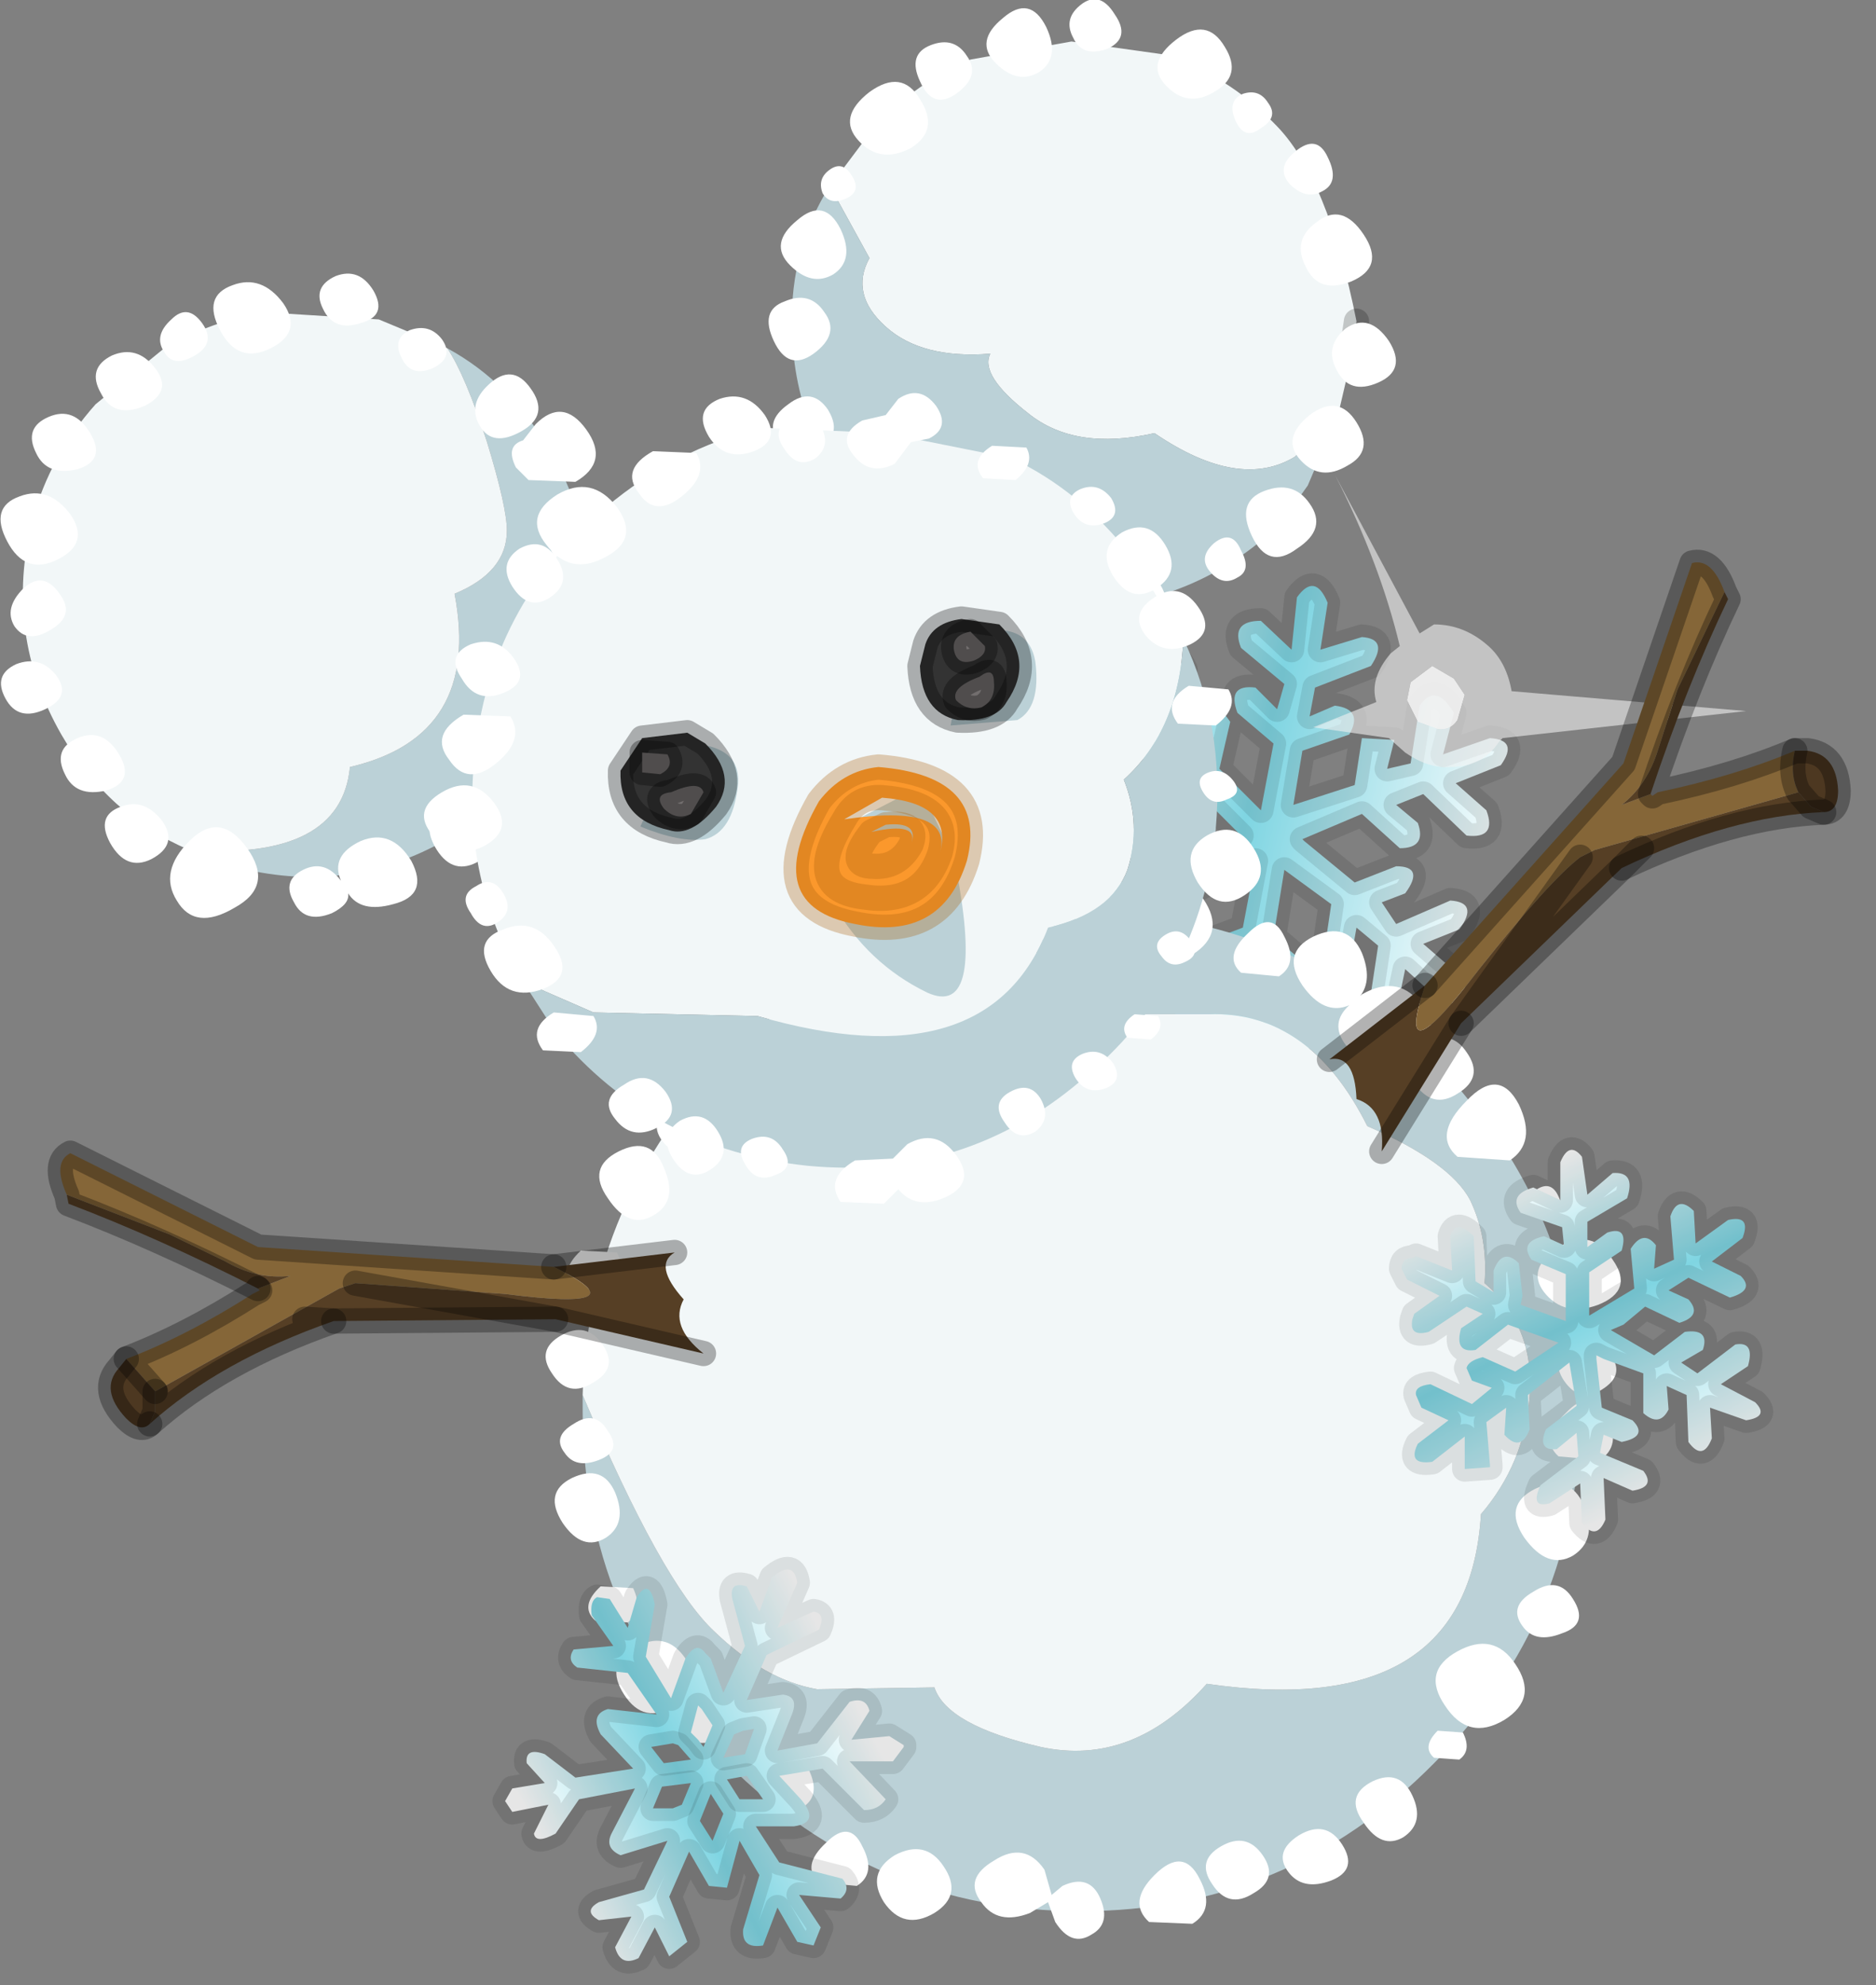 <?xml version="1.0" encoding="utf-8"?>
<svg version="1.1" id="Layer_1"
xmlns="http://www.w3.org/2000/svg"
xmlns:xlink="http://www.w3.org/1999/xlink"
width="52px" height="55px"
xml:space="preserve">
<rect width="100%" height="100%" fill="#808080" stroke="none"/>
<g id="PathID_96" transform="matrix(1, 0, 0, 1, 15.05, 24.15)">
<linearGradient
id="LinearGradID_94" gradientUnits="userSpaceOnUse" gradientTransform="matrix(0.008, 0.002, -0.002, 0.008, 20.1, -1)" spreadMethod ="pad" x1="-819.2" y1="0" x2="819.2" y2="0" >
<stop  offset="0" style="stop-color:#FFFFFF;stop-opacity:1" />
<stop  offset="0.447" style="stop-color:#7FD5E2;stop-opacity:1" />
<stop  offset="1" style="stop-color:#FFFFFF;stop-opacity:1" />
</linearGradient>
<path style="fill:url(#LinearGradID_94) " d="M19.9 -6.95L20.75 -6.15L20.9 -7.6Q21.4 -8.3 21.75 -7.45L21.55 -6.15L22.7 -6.5Q23.45 -6.45 22.95 -5.7L21.4 -5.1L21.25 -4.3L21.95 -4.6Q22.75 -4.5 22.35 -3.8L21.05 -3.35L20.8 -1.85L22.5 -2.4L22.7 -3.7L23.6 -3.65L23.4 -2.85L24.05 -3L24.3 -4.6Q24.75 -5.25 25.25 -4.4L24.95 -3.25L26.25 -3.7Q27.05 -3.65 26.55 -2.95L25.3 -2.45L26.15 -1.7Q26.45 -0.9 25.6 -1L24.4 -2.15L23.65 -1.85L24.25 -1.35Q24.5 -0.65 23.75 -0.65L22.7 -1.6L21.05 -0.9L21.1 -0.85L22.5 0.3L23.65 -0.15Q24.45 -0.15 23.9 0.6L23.25 0.85L23.65 1.45L25.15 0.8Q25.95 0.85 25.4 1.6L24.4 2L25.5 2.95Q25.75 3.7 24.95 3.65L23.9 2.7L23.65 3.9Q23.25 4.55 22.9 3.7L23.15 2.05L22.55 1.55L22.4 2.4Q21.95 2.95 21.65 2.25L21.85 0.9L20.55 -0.05L20.25 1.8L21.25 2.65Q21.55 3.4 20.75 3.4L20.05 2.7L19.95 3.45L21.2 4.6Q21.4 5.25 20.6 5.2L19.75 4.4L19.55 5.8L18.7 5.75L18.9 4.35L17.85 4.8L17.45 4.6Q17.2 4.4 17.55 3.9L19.1 3.4L19.25 2.5L18.5 2.9L18.05 2.7Q17.9 2.45 18.2 2L19.4 1.55L19.75 -0.3L18 0.55L17.8 1.95Q17.35 2.6 16.9 1.75L17.05 0.85L16.4 1.1L16.15 2.7L15.45 2.75L15.3 2.65L15.5 1.5L14.25 2L13.85 1.8Q13.55 1.55 13.85 1.25L13.85 1.1L15.2 0.6L14.25 -0.15Q13.95 -0.85 14.85 -0.8L16.05 0.3L16.8 0.1L16.2 -0.45Q15.9 -1.25 16.7 -1.25L17.6 -0.55L17.8 -0.3L19.35 -1L18.2 -2.15L16.95 -1.6Q16.15 -1.8 16.6 -2.55L17.4 -2.85L16.9 -3.25L15.45 -2.55Q14.65 -2.7 15.1 -3.55L16.15 -3.9L15.2 -4.75Q14.85 -5.55 15.65 -5.5L16.7 -4.65L16.8 -5.8Q17.35 -6.5 17.8 -5.6L17.4 -3.95L18.05 -3.35L18.2 -4.25Q18.55 -4.9 19.05 -4.15L18.75 -2.85L19.9 -1.7L20.25 -3.55L19.25 -4.4Q18.95 -5.2 19.75 -5.1L20.35 -4.5L20.55 -5.2L19.35 -6.2Q19.05 -6.95 19.9 -6.95" />
<path style="fill:none;stroke-width:0.7;stroke-linecap:round;stroke-linejoin:round;stroke-miterlimit:3;stroke:#000000;stroke-opacity:0.098" d="M19.9 -6.95L20.75 -6.15L20.9 -7.6Q21.4 -8.3 21.75 -7.45L21.55 -6.15L22.7 -6.5Q23.45 -6.45 22.95 -5.7L21.4 -5.1L21.25 -4.3L21.95 -4.6Q22.75 -4.5 22.35 -3.8L21.05 -3.35L20.8 -1.85L22.5 -2.4L22.7 -3.7L23.6 -3.65L23.4 -2.85L24.05 -3L24.3 -4.6Q24.75 -5.25 25.25 -4.4L24.95 -3.25L26.25 -3.7Q27.05 -3.65 26.55 -2.95L25.3 -2.45L26.15 -1.7Q26.45 -0.9 25.6 -1L24.4 -2.15L23.65 -1.85L24.25 -1.35Q24.5 -0.65 23.75 -0.65L22.7 -1.6L21.05 -0.9L21.1 -0.85L22.5 0.3L23.65 -0.15Q24.45 -0.15 23.9 0.6L23.25 0.85L23.65 1.45L25.15 0.8Q25.95 0.85 25.4 1.6L24.4 2L25.5 2.95Q25.75 3.7 24.95 3.65L23.9 2.7L23.65 3.9Q23.25 4.55 22.9 3.7L23.15 2.05L22.55 1.55L22.4 2.4Q21.95 2.95 21.65 2.25L21.85 0.9L20.55 -0.05L20.25 1.8L21.25 2.65Q21.55 3.4 20.75 3.4L20.05 2.7L19.95 3.45L21.2 4.6Q21.4 5.25 20.6 5.2L19.75 4.4L19.55 5.8L18.7 5.75L18.9 4.35L17.85 4.8L17.45 4.6Q17.2 4.4 17.55 3.9L19.1 3.4L19.25 2.5L18.5 2.9L18.05 2.7Q17.9 2.45 18.2 2L19.4 1.55L19.75 -0.3L18 0.55L17.8 1.95Q17.35 2.6 16.9 1.75L17.05 0.85L16.4 1.1L16.15 2.7L15.45 2.75L15.3 2.65L15.5 1.5L14.25 2L13.85 1.8Q13.55 1.55 13.85 1.25L13.85 1.1L15.2 0.6L14.25 -0.15Q13.95 -0.85 14.85 -0.8L16.05 0.3L16.8 0.1L16.2 -0.45Q15.9 -1.25 16.7 -1.25L17.6 -0.55L17.8 -0.3L19.35 -1L18.2 -2.15L16.95 -1.6Q16.15 -1.8 16.6 -2.55L17.4 -2.85L16.9 -3.25L15.45 -2.55Q14.65 -2.7 15.1 -3.55L16.15 -3.9L15.2 -4.75Q14.85 -5.55 15.65 -5.5L16.7 -4.65L16.8 -5.8Q17.35 -6.5 17.8 -5.6L17.4 -3.95L18.05 -3.35L18.2 -4.25Q18.55 -4.9 19.05 -4.15L18.75 -2.85L19.9 -1.7L20.25 -3.55L19.25 -4.4Q18.95 -5.2 19.75 -5.1L20.35 -4.5L20.55 -5.2L19.35 -6.2Q19.05 -6.95 19.9 -6.95z" />
</g>
<g id="PathID_97" transform="matrix(1, 0, 0, 1, 15.05, 24.15)">
<path style="fill:#F2F7F8;fill-opacity:1" d="M22.4 -14.2L22.05 -12.7L20.85 -11.5Q19.3 -10.55 16.95 -12.15Q14.75 -11.65 13.45 -12.7Q12.1 -13.75 12.4 -14.35Q10.5 -14.2 9.5 -15.1Q8.5 -16 9.05 -17L7.95 -19L8 -19.05L9.2 -20.65Q10.4 -21.9 11.85 -22.5L14.65 -23L17.15 -22.65Q18.95 -22.1 20.3 -20.7Q21.75 -19.25 22.55 -15.25L22.4 -14.2" />
<path style="fill:#BBD1D7;fill-opacity:1" d="M21.2 -10.7L20.45 -9.65Q18.1 -7.4 14.85 -7.3Q11.6 -7.3 9.3 -9.55Q6.95 -11.85 6.9 -15.1Q6.85 -17.25 7.95 -19L9.05 -17Q8.5 -16 9.5 -15.1Q10.5 -14.2 12.4 -14.35Q12.1 -13.75 13.45 -12.7Q14.75 -11.65 16.95 -12.15Q19.3 -10.55 20.85 -11.5L22.05 -12.7L21.2 -10.7" />
<path style="fill:none;stroke-width:0.7;stroke-linecap:round;stroke-linejoin:round;stroke-miterlimit:3;stroke:#000000;stroke-opacity:0.2" d="M22.4 -14.2L22.55 -15.25" />
</g>
<g id="PathID_98" transform="matrix(1, 0, 0, 1, 15.05, 24.15)">
<path style="fill:#FFFFFF;fill-opacity:1" d="M15.65 -22.8Q14.95 -22.55 14.7 -23.1Q14.4 -23.65 14.95 -24.05Q15.45 -24.4 15.85 -23.75Q16.3 -23.1 15.65 -22.8M17.55 -23.05Q18.4 -23.7 18.9 -22.85Q19.4 -22.05 18.6 -21.6Q17.85 -21.15 17.25 -21.8Q16.7 -22.4 17.55 -23.05M19.9 -20.6Q19.45 -20.25 19.2 -20.8Q18.95 -21.35 19.4 -21.55Q19.85 -21.7 20.1 -21.3Q20.4 -20.9 19.9 -20.6M13.95 -23.4Q14.35 -22.55 13.75 -22.15Q13.15 -21.8 12.55 -22.4Q11.95 -23 12.75 -23.65Q13.5 -24.3 13.95 -23.4M11.75 -22.6Q12.15 -22.05 11.45 -21.55Q10.8 -21.1 10.45 -21.9Q10.1 -22.65 10.75 -22.9Q11.4 -23.15 11.75 -22.6M10.2 -20.05Q9.35 -19.6 8.75 -20.25Q8.15 -20.9 9.05 -21.6Q9.95 -22.25 10.45 -21.4Q11 -20.55 10.2 -20.05M7.75 -18.8Q7.6 -19.2 7.95 -19.45Q8.3 -19.7 8.55 -19.3Q8.85 -18.85 8.4 -18.65Q7.95 -18.45 7.75 -18.8M8.05 -16.55Q7.45 -16.2 6.85 -16.8Q6.25 -17.4 7.05 -18.05Q7.8 -18.7 8.25 -17.8Q8.65 -16.95 8.05 -16.55M6.4 -14.7Q6 -15.55 6.7 -15.8Q7.4 -16.1 7.8 -15.5Q8.25 -14.9 7.5 -14.35Q6.8 -13.85 6.4 -14.7M7.9 -12.8Q8.2 -12.3 7.95 -12Q8.35 -12 8.7 -11.4Q9.3 -10.5 8.4 -10.1Q7.45 -9.7 7.05 -10.5Q6.7 -11.15 7.2 -11.6Q6.85 -11.6 6.55 -11.9Q6.1 -12.45 6.8 -12.95Q7.45 -13.45 7.9 -12.8M9.55 -10.05Q10.55 -10.85 11.1 -9.7Q11.65 -8.55 10.85 -8.1Q10.05 -7.65 9.3 -8.45Q8.55 -9.2 9.55 -10.05M20 -10.55Q20.8 -10.85 21.25 -10.2Q21.75 -9.5 20.9 -8.95Q20.1 -8.35 19.65 -9.3Q19.2 -10.25 20 -10.55M16.7 -6.75Q15.8 -6.4 15.45 -7.15Q15.05 -7.9 15.75 -8.4Q16.45 -8.95 17.05 -8.05Q17.65 -7.15 16.7 -6.75M19.25 -8.15Q18.85 -7.9 18.5 -8.3Q18.15 -8.7 18.6 -9.1Q19.1 -9.5 19.35 -8.9Q19.65 -8.35 19.25 -8.15M11.75 -8.5Q12.4 -8.75 12.75 -8.2Q13.15 -7.65 12.45 -7.15Q11.8 -6.7 11.45 -7.5Q11.1 -8.25 11.75 -8.5M14.85 -6.9L13.95 -7Q13.55 -7.45 14.1 -7.85L15.05 -7.75Q15.4 -7.2 14.85 -6.9M21.6 -18.85Q21.15 -18.6 20.7 -19.05Q20.3 -19.5 20.85 -19.95Q21.45 -20.45 21.75 -19.8Q22.1 -19.1 21.6 -18.85M21.45 -18Q22.15 -18.55 22.75 -17.65Q23.35 -16.75 22.4 -16.35Q21.5 -16 21.15 -16.75Q20.75 -17.5 21.45 -18M22.55 -12.45Q23.05 -11.65 22.3 -11.25Q21.55 -10.8 21 -11.4Q20.45 -12 21.25 -12.65Q22.05 -13.25 22.55 -12.45M22.25 -15.05Q22.9 -15.5 23.45 -14.7Q23.95 -13.9 23.15 -13.55Q22.35 -13.2 22 -13.9Q21.65 -14.55 22.25 -15.05" />
</g>
<g id="PathID_99" transform="matrix(1, 0, 0, 1, 15.05, 24.15)">
<path style="fill:#BBD1D7;fill-opacity:1" d="M-5.35 -2.9Q-1.7 -3.75 -2.45 -7.7Q-1 -8.3 -1 -9.45Q-1 -10.1 -1.55 -11.9Q-2.15 -13.75 -2.65 -14.5Q-0.9 -13.55 0.2 -11.65Q1.85 -8.85 1 -5.7Q0.2 -2.55 -2.65 -0.9Q-5.45 0.7 -8.6 -0.15L-9.8 -0.6Q-5.6 -0.3 -5.35 -2.9" />
<path style="fill:#F2F7F8;fill-opacity:1" d="M-9.8 -0.6Q-12.05 -1.55 -13.35 -3.8Q-14.95 -6.6 -14.15 -9.75Q-13.65 -11.55 -12.4 -12.95L-10.5 -14.5Q-9.2 -15.25 -7.75 -15.5L-4.55 -15.3L-2.75 -14.55L-2.65 -14.5Q-2.15 -13.75 -1.55 -11.9Q-1 -10.1 -1 -9.45Q-1 -8.3 -2.45 -7.7Q-1.7 -3.75 -5.35 -2.9Q-5.6 -0.3 -9.8 -0.6" />
</g>
<g id="PathID_100" transform="matrix(1, 0, 0, 1, 15.05, 24.15)">
<path style="fill:#FFFFFF;fill-opacity:1" d="M0.9 -10.8L-0.4 -10.85L-0.75 -11.2Q-1.05 -11.8 -0.55 -11.95L-0.2 -12.4Q0.55 -13.15 1.2 -12.25Q1.85 -11.35 0.9 -10.8M1.7 -9.45Q2.15 -8.8 1.4 -8.4Q0.7 -8.05 0.25 -8.85Q-0.15 -9.6 0.55 -9.85Q1.2 -10.1 1.7 -9.45M0.95 -7.2Q0.75 -7.6 1.2 -7.8Q1.6 -8 1.9 -7.5Q2.15 -7.05 1.65 -6.9Q1.15 -6.8 0.95 -7.2M1.15 -4.5Q0.7 -4.3 0.5 -4.65Q0.3 -5.05 0.65 -5.2L1.3 -5.05Q1.55 -4.7 1.15 -4.5M-9.65 -14.3Q-10.25 -13.95 -10.5 -14.4Q-10.8 -14.85 -10.3 -15.3Q-9.85 -15.75 -9.45 -15.2Q-9.05 -14.65 -9.65 -14.3M-8.95 -15Q-9.45 -15.95 -8.6 -16.25Q-7.8 -16.55 -7.2 -15.75Q-6.65 -14.95 -7.55 -14.5Q-8.45 -14.05 -8.95 -15M-5.75 -16.5Q-5.1 -16.75 -4.7 -16.1Q-4.3 -15.4 -5.05 -15.2Q-5.8 -14.95 -6.1 -15.6Q-6.4 -16.2 -5.75 -16.5M-0.35 -13.4Q0.2 -12.65 -0.6 -12.2Q-1.4 -11.75 -1.75 -12.35Q-2.1 -12.95 -1.5 -13.5Q-0.85 -14.1 -0.35 -13.4M-3.05 -13.95Q-3.65 -13.7 -3.9 -14.2Q-4.2 -14.75 -3.7 -15Q-3.15 -15.2 -2.8 -14.75Q-2.45 -14.25 -3.05 -13.95M-12.25 -13.25Q-12.65 -13.95 -11.95 -14.3Q-11.25 -14.6 -10.75 -13.95Q-10.25 -13.3 -11.05 -12.9Q-11.9 -12.55 -12.25 -13.25M-13.1 -9.9Q-12.55 -9.1 -13.45 -8.65Q-14.35 -8.2 -14.85 -9.15Q-15.35 -10.1 -14.5 -10.4Q-13.7 -10.7 -13.1 -9.9M-14.05 -11.6Q-14.4 -12.3 -13.7 -12.6Q-13 -12.9 -12.55 -12.15Q-12.1 -11.4 -12.9 -11.15Q-13.75 -10.95 -14.05 -11.6M-14.65 -6.8Q-14.95 -7.3 -14.4 -7.85Q-13.85 -8.35 -13.4 -7.7Q-12.95 -7.1 -13.65 -6.7Q-14.3 -6.3 -14.65 -6.8M-13.8 -4.5Q-14.55 -4.15 -14.9 -4.8Q-15.25 -5.45 -14.6 -5.75Q-13.95 -6 -13.5 -5.45Q-13.05 -4.85 -13.8 -4.5M-12 -0.8Q-12.4 -1.55 -11.7 -1.8Q-11.05 -2.05 -10.55 -1.4Q-10.1 -0.75 -10.85 -0.35Q-11.55 0 -12 -0.8M-12.1 -2.25Q-12.95 -2.05 -13.25 -2.7Q-13.6 -3.4 -12.9 -3.7Q-12.2 -4 -11.75 -3.25Q-11.3 -2.5 -12.1 -2.25M-8.2 -0.65Q-7.45 0.4 -8.55 1Q-9.65 1.65 -10.15 0.8Q-10.65 0 -9.8 -0.85Q-8.95 -1.7 -8.2 -0.65M-1.65 -1.9Q-2.15 -2.7 -1.3 -3.5Q-0.5 -4.3 0.25 -3.35Q0.95 -2.35 -0.1 -1.7Q-1.2 -1.1 -1.65 -1.9M-3.65 -0.3Q-3.15 0.65 -4.15 0.9Q-5.05 1.15 -5.4 0.6Q-5.35 0.9 -5.85 1.15Q-6.6 1.45 -6.9 0.85Q-7.25 0.25 -6.65 -0.05Q-6.05 -0.35 -5.6 0.25Q-5.9 -0.45 -5.05 -0.85Q-4.2 -1.2 -3.65 -0.3M-1.85 -0.25Q-2.55 0.1 -3 -0.7Q-3.4 -1.45 -2.7 -1.7Q-2.05 -1.95 -1.55 -1.3Q-1.1 -0.65 -1.85 -0.25" />
</g>
<g id="PathID_101" transform="matrix(1, 0, 0, 1, 15.05, 24.15)">
<path style="fill:#BBD1D7;fill-opacity:1" d="M4.75 21.05Q6.15 22.4 7.6 22.65L10.85 22.6Q11.2 23.65 13.8 24.25Q16.35 24.8 18.4 22.5Q25.65 23.55 26 17.8Q27.2 16.4 27.35 14.55Q27.5 12.6 26.1 11.4Q26.2 10.15 25.7 9.1Q25.15 8.05 22.85 7.05Q21.25 3.85 18.45 3.95L16.6 3.95Q15.3 3.45 14.25 2.65Q12.55 1.3 11.1 1.6L14.9 1.1Q17.55 1.1 19.95 2Q22.5 2.95 24.7 5.15L26.45 7.3L26.8 7.9Q28.75 11.05 28.75 14.95Q28.75 20.65 24.7 24.7Q20.65 28.8 14.9 28.8Q9.2 28.8 5.1 24.7Q1.1 20.65 1.1 14.95L1.1 14.5Q3.3 19.7 4.75 21.05" />
<path style="fill:#F2F7F8;fill-opacity:1" d="M1.1 14.5Q1.25 9.15 5.1 5.15Q7.4 2.8 10.55 1.75L11.1 1.6Q12.55 1.3 14.25 2.65Q15.3 3.45 16.6 3.95L18.45 3.95Q21.25 3.85 22.85 7.05Q25.15 8.05 25.7 9.1Q26.2 10.15 26.1 11.4Q27.5 12.6 27.35 14.55Q27.2 16.4 26 17.8Q25.65 23.55 18.4 22.5Q16.35 24.8 13.8 24.25Q11.2 23.65 10.85 22.6L7.6 22.65Q6.15 22.4 4.75 21.05Q3.3 19.7 1.1 14.5" />
<path style="fill:none;stroke-width:0.7;stroke-linecap:round;stroke-linejoin:round;stroke-miterlimit:3;stroke:#000000;stroke-opacity:0.298" d="M10.55 1.75L11.1 1.6" />
</g>
<g id="PathID_102" transform="matrix(1, 0, 0, 1, 15.05, 24.15)">
<path style="fill:#FFFFFF;fill-opacity:1" d="M25.35 6.15Q24.65 6.6 24.15 5.85Q23.9 5.45 24.05 5.15L23.95 5.15Q22.85 5.55 22.25 4.8Q21.8 4.2 22.35 3.7Q21.65 4 21.05 3.15Q20.45 2.25 21.35 1.8Q22.3 1.35 22.7 2.25Q23 3 22.65 3.45L22.7 3.4Q23.75 2.8 24.4 3.75Q24.75 4.3 24.55 4.7Q25.2 4.4 25.6 5Q26.1 5.7 25.35 6.15M20.4 2.9L19.35 2.8Q18.85 2.35 19.55 1.7Q20.2 1.05 20.55 1.8Q20.95 2.55 20.4 2.9M25.35 7.9Q24.65 7.3 25.6 6.35Q26.5 5.4 27.05 6.45Q27.55 7.5 26.8 8L25.35 7.9M29.65 10.75Q30.25 11.6 29.25 12Q28.3 12.35 27.75 11.65Q27.25 11 28.15 10.4Q29.1 9.85 29.65 10.75M27.4 9.4Q27.15 9 27.55 8.8Q27.95 8.55 28.15 9Q28.35 9.4 28 9.6Q27.7 9.8 27.4 9.4M28.3 14.1Q27.9 13.5 28.55 13.15Q29.15 12.8 29.6 13.4Q30 13.95 29.35 14.35Q28.75 14.75 28.3 14.1M29.5 15.1Q29.9 15.9 29.3 16.3L28.15 16.2Q27.6 15.7 28.35 15Q29.05 14.25 29.5 15.1M27.5 17.1Q28.45 16.65 28.85 17.55Q29.25 18.5 28.55 18.95Q27.85 19.35 27.2 18.45Q26.6 17.55 27.5 17.1M24.8 23.8L25.5 23.85Q25.75 24.35 25.4 24.6L24.7 24.55Q24.35 24.25 24.8 23.8M27.15 20.9Q26.75 20.35 27.45 19.95Q28.15 19.5 28.55 20.15Q29 20.85 28.25 21.1Q27.5 21.4 27.15 20.9M26.95 21.95Q27.6 22.9 26.65 23.5Q25.65 24.1 25 23.1Q24.35 22.15 25.35 21.6Q26.35 21.05 26.95 21.95M18 2.3Q17 2.9 16.35 1.9L16.3 1.8L16.1 1.9Q15.3 2.2 14.9 1.65Q14.5 1.1 15.2 0.65L16.3 0.75L16.7 0.4Q17.7 -0.15 18.3 0.75Q18.95 1.7 18 2.3M12.3 1.45Q11.65 0.5 12.65 0Q13.65 -0.5 14.05 0.5Q14.5 1.5 13.75 1.95Q13 2.4 12.3 1.45M11.35 2.65Q10.3 3.05 9.75 2.3Q9.2 1.55 10.2 0.95Q11.15 0.35 11.8 1.3Q12.4 2.25 11.35 2.65M9.3 3.4Q9 3.6 8.7 3.2Q8.45 2.8 8.85 2.6Q9.25 2.35 9.45 2.8Q9.65 3.2 9.3 3.4M7.25 4L6.6 3.95Q6.3 3.65 6.7 3.25L7.35 3.3Q7.6 3.75 7.25 4M3.85 4.4Q4.85 3.85 5.45 4.75Q6.1 5.7 5.15 6.3L4.65 6.5L4.8 6.7Q5.25 7.4 4.5 7.7Q3.7 8 3.3 7.45Q2.9 6.9 3.6 6.45L3.9 6.35L3.5 5.9Q2.85 4.95 3.85 4.4M2.1 7.75Q3 7.3 3.35 8.2Q3.75 9.1 3.1 9.5Q2.4 9.95 1.8 9.05Q1.2 8.2 2.1 7.75M0.9 11.55Q0.4 11.1 1.05 10.5L2.05 10.55Q2.4 11.25 1.9 11.6L0.9 11.55M0.25 13.9Q-0.2 13.25 0.5 12.85Q1.2 12.45 1.65 13.1Q2.1 13.75 1.4 14.15Q0.7 14.6 0.25 13.9M2 17.2Q2.35 18.05 1.75 18.45Q1.1 18.85 0.55 18.05Q0 17.2 0.8 16.8Q1.65 16.4 2 17.2M0.6 16.1Q0.25 15.65 0.85 15.3Q1.45 14.9 1.8 15.5Q2.2 16.05 1.55 16.3Q0.9 16.55 0.6 16.1M1.6 19.8L2.5 19.85Q2.8 20.5 2.35 20.8L1.45 20.75Q1 20.35 1.6 19.8M3.85 23.85Q3.5 23.4 4.1 23Q4.75 22.6 5.15 23.2Q5.55 23.8 4.85 24.05Q4.2 24.3 3.85 23.85M3.65 23.1Q2.8 23.65 2.25 22.8Q1.7 21.95 2.55 21.5Q3.4 21 3.95 21.8Q4.5 22.6 3.65 23.1M19.95 27.25Q20.4 27.9 19.7 28.3Q19 28.75 18.55 28.05Q18.1 27.4 18.8 27Q19.5 26.6 19.95 27.25M15.2 29.45Q14.65 29.8 14.2 29.1L14 28.55L13.5 28.85Q12.6 29.2 12.15 28.55Q11.65 27.9 12.5 27.4Q13.35 26.85 13.9 27.65L14.1 28.35L14.4 28.1Q15.15 27.75 15.45 28.45Q15.75 29.15 15.2 29.45M18 29.15L16.8 29.1Q16.2 28.55 16.95 27.8Q17.75 27 18.2 27.9Q18.65 28.75 18 29.15M10.85 28.85Q10 29.35 9.45 28.55Q8.95 27.75 9.75 27.25Q10.6 26.8 11.1 27.55Q11.65 28.35 10.85 28.85M7.15 25.95Q6.6 26.3 6.15 25.6Q5.65 24.95 6.35 24.6Q7.1 24.25 7.4 24.95Q7.7 25.65 7.15 25.95M8.7 28.1L7.65 28Q7.15 27.55 7.85 26.9Q8.5 26.25 8.85 27Q9.25 27.75 8.7 28.1M22.75 26.35Q22.2 25.6 23 25.2Q23.75 24.85 24.1 25.6Q24.45 26.35 23.85 26.75Q23.25 27.1 22.75 26.35M20.65 27.7Q20.25 27.15 20.95 26.7Q21.7 26.25 22.15 26.95Q22.6 27.65 21.85 27.95Q21.05 28.25 20.65 27.7" />
</g>
<g id="PathID_103" transform="matrix(1, 0, 0, 1, 15.05, 24.15)">
<path style="fill:#F2F7F8;fill-opacity:1" d="M16.1 -2.55Q16.6 -1.3 16.2 -0.05Q15.75 1.15 14 1.55Q12.35 5.85 5.95 4L1.4 3.9L-0.55 3.05Q-2.25 0.25 -1.9 -3.15Q-1.5 -7.35 1.75 -10.1Q3.65 -11.7 6.05 -12.3L9.5 -12.15L13 -11.45Q14.9 -10.55 16.3 -8.75L17.7 -6.55L17.75 -6.45Q17.65 -3.95 16.1 -2.55" />
<path style="fill:#BBD1D7;fill-opacity:1" d="M17.75 -6.45Q18.9 -4.05 18.65 -1.2Q18.25 3.05 14.9 5.8Q11.65 8.55 7.35 8.15Q3.05 7.7 0.35 4.45L-0.55 3.05L1.4 3.9L5.95 4Q12.35 5.85 14 1.55Q15.75 1.15 16.2 -0.05Q16.6 -1.3 16.1 -2.55Q17.65 -3.95 17.75 -6.45" />
</g>
<g id="PathID_104" transform="matrix(1, 0, 0, 1, 15.05, 24.15)">
<path style="fill:#FFFFFF;fill-opacity:1" d="M9.85 -13.1Q10.45 -13.5 10.9 -12.9Q11.3 -12.3 10.7 -12L10.2 -11.9L9.75 -11.3Q9.05 -10.95 8.6 -11.55Q8.15 -12.1 8.85 -12.5L9.5 -12.65L9.85 -13.1M6.15 -12.65Q6.6 -11.95 5.85 -11.65Q5.05 -11.35 4.6 -12.05Q4.15 -12.8 4.9 -13.1Q5.65 -13.35 6.15 -12.65M7.55 -11.45Q7.05 -11.15 6.7 -11.7Q6.3 -12.25 6.85 -12.55Q7.4 -12.85 7.7 -12.35Q8 -11.8 7.55 -11.45M0.2 -7.6Q-0.4 -7.2 -0.85 -7.9Q-1.25 -8.55 -0.65 -8.95Q0 -9.3 0.4 -8.65Q0.8 -8 0.2 -7.6M0.1 -9.05Q-0.55 -9.85 0.4 -10.45Q1.35 -11 2.05 -10.1Q2.7 -9.2 1.7 -8.7Q0.75 -8.2 0.1 -9.05M3.85 -10.4Q3.1 -9.8 2.65 -10.5Q2.15 -11.15 3.05 -11.65L4.25 -11.6Q4.6 -11 3.85 -10.4M15.55 -9.65Q15 -9.45 14.7 -9.95Q14.45 -10.4 14.9 -10.6Q15.4 -10.8 15.75 -10.35Q16.05 -9.85 15.55 -9.65M15.8 -8.2Q15.35 -8.95 16.05 -9.4Q16.8 -9.8 17.25 -9.05Q17.7 -8.3 17 -7.85Q16.3 -7.4 15.8 -8.2M18.15 -7.35Q18.65 -6.65 17.95 -6.3Q17.2 -5.95 16.7 -6.55Q16.25 -7.15 16.95 -7.6Q17.65 -8.05 18.15 -7.35M12.2 -10.9Q11.8 -11.4 12.45 -11.8L13.4 -11.75Q13.65 -11.3 13.1 -10.85L12.2 -10.9M19 -5.05Q19.3 -4.55 18.65 -4.05L17.6 -4.1Q17.15 -4.7 17.9 -5.15L19 -5.05M18.3 -2.2Q18.05 -2.6 18.45 -2.75Q18.85 -2.9 19.15 -2.5Q19.4 -2.15 18.95 -2Q18.55 -1.8 18.3 -2.2M19.7 -0.65Q20.2 0.15 19.45 0.65Q18.7 1.15 18.15 0.3Q17.65 -0.55 18.4 -1Q19.2 -1.45 19.7 -0.65M17.8 2.5Q17.4 2.7 17.15 2.35Q16.85 2 17.25 1.75Q17.65 1.5 17.95 1.9Q18.25 2.3 17.8 2.5M15.6 6Q15.05 6.2 14.75 5.7Q14.5 5.25 14.95 5.05Q15.45 4.85 15.8 5.3Q16.1 5.8 15.6 6M16.85 4.65L16.2 4.6Q15.95 4.25 16.4 3.95L17.05 4Q17.25 4.35 16.85 4.65M11.2 9Q10.35 9.4 9.85 8.8L9.45 9.2L8.25 9.15Q7.8 8.5 8.65 8L9.7 7.95L10.1 7.55Q10.9 7.1 11.45 7.85Q12 8.6 11.2 9M13.65 7.2Q13.15 7.5 12.8 6.95Q12.4 6.4 12.95 6.1Q13.5 5.8 13.8 6.3Q14.1 6.85 13.65 7.2M0 3.25Q-0.95 3.6 -1.45 2.75Q-1.95 1.9 -1.1 1.6Q-0.25 1.25 0.3 2.05Q0.9 2.9 0 3.25M1.05 5L0 4.95Q-0.45 4.35 0.3 3.9L1.4 4Q1.7 4.5 1.05 5M3.4 6.1Q3.85 6.75 3.15 7.1Q2.45 7.45 2 6.85Q1.55 6.3 2.25 5.9Q2.9 5.45 3.4 6.1M3.6 7.95Q3.2 7.3 3.8 6.9Q4.45 6.55 4.85 7.2Q5.25 7.85 4.65 8.25Q4.05 8.65 3.6 7.95M6.45 8.4Q5.9 8.65 5.6 8.1Q5.3 7.6 5.8 7.4Q6.35 7.2 6.65 7.7Q7 8.2 6.45 8.4M-0.9 -4.3Q-0.5 -3.65 -1.3 -3Q-2.1 -2.35 -2.6 -3.1Q-3.15 -3.8 -2.2 -4.35L-0.9 -4.3M-2.25 -5.35Q-2.7 -6 -2 -6.3Q-1.25 -6.55 -0.8 -5.9Q-0.35 -5.25 -1.1 -4.95Q-1.85 -4.65 -2.25 -5.35M-2.8 -2.2Q-1.95 -2.7 -1.35 -1.9Q-0.8 -1.15 -1.65 -0.7Q-2.5 -0.3 -3.05 -1Q-3.65 -1.7 -2.8 -2.2M-2 1.15Q-2.35 0.65 -1.85 0.4Q-1.4 0.1 -1.1 0.6Q-0.8 1.1 -1.25 1.4Q-1.7 1.7 -2 1.15" />
</g>
<g id="PathID_105" transform="matrix(1, 0, 0, 1, 15.05, 24.15)">
<path style="fill:#BBD1D7;fill-opacity:1" d="M11.4 -0.35Q12.3 4.1 10.65 3.35Q9 2.55 8.05 0.9L7.45 -0.8L10.45 -2.35L11.4 -0.35" />
</g>
<g id="PathID_106" transform="matrix(1, 0, 0, 1, 15.05, 24.15)">
<path style="fill:#FB982C;fill-opacity:1" d="M11.75 -0.3Q11.05 1.95 8.65 1.45Q6 0.95 7.65 -1.95Q8.3 -2.8 9.3 -2.9Q12.35 -2.65 11.75 -0.3M9.5 -1.3L9.1 -1.1Q10.45 -1.4 10.2 -0.75Q9.85 -0.1 9.15 -0.15Q8.35 -0.15 9.1 -1.1L9.5 -1.3M9.1 -1.1Q8.35 -0.15 9.15 -0.15Q9.85 -0.1 10.2 -0.75Q10.45 -1.4 9.5 -1.3M9.4 -2.05Q8.7 -2.1 8.35 -1.45Q11.4 -1.9 11 -0.5Q10.5 0.95 8.9 0.7Q7.15 0.5 8.35 -1.45Q8.7 -2.1 9.4 -2.05M8.35 -1.45Q7.15 0.5 8.9 0.7Q10.5 0.95 11 -0.5Q11.4 -1.9 9.4 -2.05" />
<path style="fill:none;stroke-width:0.7;stroke-linecap:round;stroke-linejoin:round;stroke-miterlimit:3;stroke:#A95E0B;stroke-opacity:0.298" d="M11.75 -0.3Q11.05 1.95 8.65 1.45Q6 0.95 7.65 -1.95Q8.3 -2.8 9.3 -2.9Q12.35 -2.65 11.75 -0.3z" />
<path style="fill:none;stroke-width:0.7;stroke-linecap:round;stroke-linejoin:round;stroke-miterlimit:3;stroke:#A95E0B;stroke-opacity:0.298" d="M9.5 -1.3Q10.45 -1.4 10.2 -0.75Q9.85 -0.1 9.15 -0.15Q8.35 -0.15 9.1 -1.1L9.5 -1.3z" />
<path style="fill:none;stroke-width:0.7;stroke-linecap:round;stroke-linejoin:round;stroke-miterlimit:3;stroke:#A95E0B;stroke-opacity:0.298" d="M9.4 -2.05Q11.4 -1.9 11 -0.5Q10.5 0.95 8.9 0.7Q7.15 0.5 8.35 -1.45Q8.7 -2.1 9.4 -2.05z" />
</g>
<g id="PathID_107" transform="matrix(1, 0, 0, 1, 15.05, 24.15)">
<path style="fill:#BBD1D7;fill-opacity:1" d="M3.75 -3.55Q5.55 -3.6 5.4 -2.35Q5.25 -1.1 4.5 -0.9Q3.8 -0.8 2.7 -1.25L3.75 -3.55" />
</g>
<g id="PathID_108" transform="matrix(1, 0, 0, 1, 15.05, 24.15)">
<path style="fill:#333333;fill-opacity:1" d="M4.8 -1.8Q4.1 -0.95 3.5 -1.15Q2.1 -1.45 2.15 -2.8L2.75 -3.7L4 -3.85L4.5 -3.55Q5.4 -2.65 4.8 -1.8" />
<path style="fill:none;stroke-width:0.7;stroke-linecap:round;stroke-linejoin:round;stroke-miterlimit:3;stroke:#000000;stroke-opacity:0.298" d="M4.5 -3.55L4 -3.85L2.75 -3.7L2.15 -2.8Q2.1 -1.45 3.5 -1.15Q4.1 -0.95 4.8 -1.8Q5.4 -2.65 4.5 -3.55z" />
</g>
<g id="PathID_109" transform="matrix(1, 0, 0, 1, 15.05, 24.15)">
<path style="fill:#726E6E;fill-opacity:1" d="M4.45 -2.2L4.1 -1.6Q3.7 -1.4 3.35 -1.75Q3.05 -2.15 3.55 -2.2Q4.35 -2.55 4.45 -2.2" />
<path style="fill:none;stroke-width:0.7;stroke-linecap:round;stroke-linejoin:round;stroke-miterlimit:3;stroke:#000000;stroke-opacity:0.298" d="M4.45 -2.2L4.1 -1.6Q3.7 -1.4 3.35 -1.75Q3.05 -2.15 3.55 -2.2Q4.35 -2.55 4.45 -2.2z" />
</g>
<g id="PathID_110" transform="matrix(1, 0, 0, 1, 15.05, 24.15)">
<path style="fill:#726E6E;fill-opacity:1" d="M3.45 -3.25Q3.65 -2.9 3.25 -2.7L2.75 -2.75L2.75 -3.3L3.45 -3.25" />
<path style="fill:none;stroke-width:0.7;stroke-linecap:round;stroke-linejoin:round;stroke-miterlimit:3;stroke:#000000;stroke-opacity:0.298" d="M3.45 -3.25Q3.65 -2.9 3.25 -2.7L2.75 -2.75L2.75 -3.3L3.45 -3.25z" />
</g>
<g id="PathID_111" transform="matrix(1, 0, 0, 1, 15.05, 24.15)">
<path style="fill:#BBD1D7;fill-opacity:1" d="M11.75 -6.55Q13.45 -7.05 13.65 -5.8Q13.8 -4.55 13.15 -4.2L11.3 -4.05L11.75 -6.55" />
</g>
<g id="PathID_112" transform="matrix(1, 0, 0, 1, 15.05, 24.15)">
<path style="fill:#333333;fill-opacity:1" d="M10.45 -5.7L10.6 -6.3Q10.8 -6.9 11.6 -7L12.65 -6.85Q13.65 -5.85 12.85 -4.7Q12.55 -4.15 11.5 -4.2Q10.5 -4.4 10.45 -5.7" />
<path style="fill:none;stroke-width:0.7;stroke-linecap:round;stroke-linejoin:round;stroke-miterlimit:3;stroke:#000000;stroke-opacity:0.298" d="M10.45 -5.7L10.6 -6.3Q10.8 -6.9 11.6 -7L12.65 -6.85Q13.65 -5.85 12.85 -4.7Q12.55 -4.15 11.5 -4.2Q10.5 -4.4 10.45 -5.7z" />
</g>
<g id="PathID_113" transform="matrix(1, 0, 0, 1, 15.05, 24.15)">
<path style="fill:#726E6E;fill-opacity:1" d="M12.1 -5.4Q12.5 -5.7 12.5 -5.25Q12.55 -4.75 12.15 -4.55Q11.75 -4.45 11.45 -4.75Q11.3 -5.1 12.1 -5.4" />
<path style="fill:none;stroke-width:0.7;stroke-linecap:round;stroke-linejoin:round;stroke-miterlimit:3;stroke:#000000;stroke-opacity:0.298" d="M11.45 -4.75Q11.75 -4.45 12.15 -4.55Q12.55 -4.75 12.5 -5.25Q12.5 -5.7 12.1 -5.4Q11.3 -5.1 11.45 -4.75z" />
</g>
<g id="PathID_114" transform="matrix(1, 0, 0, 1, 15.05, 24.15)">
<path style="fill:#726E6E;fill-opacity:1" d="M11.85 -6.65L12.25 -6.25Q12.3 -6 11.95 -5.85Q11.5 -5.7 11.4 -6.1Q11.3 -6.55 11.85 -6.65" />
<path style="fill:none;stroke-width:0.7;stroke-linecap:round;stroke-linejoin:round;stroke-miterlimit:3;stroke:#000000;stroke-opacity:0.298" d="M11.4 -6.1Q11.5 -5.7 11.95 -5.85Q12.3 -6 12.25 -6.25L11.85 -6.65Q11.3 -6.55 11.4 -6.1z" />
</g>
<g id="PathID_115" transform="matrix(1, 0, 0, 1, 15.05, 24.15)">
<path style="fill:#F2F2F2;fill-opacity:0.592" d="M21.95 -11L24.3 -6.6L24.7 -6.85Q25.5 -6.85 26.15 -6.3Q26.7 -5.85 26.85 -5L33.35 -4.45L26.6 -3.7L26.5 -3.6Q26.05 -2.9 25.15 -2.9Q24.55 -2.85 23.9 -3.3L23.45 -3.7L21.35 -4L23.1 -4.7Q22.9 -5.35 23.5 -6.05L23.75 -6.25Q23.2 -8.55 21.95 -11M24.05 -5.25L23.95 -4.75L24.25 -4.15L24.8 -3.95Q25.15 -3.9 25.35 -4.2L25.55 -4.9L25.25 -5.35L24.65 -5.7L24.05 -5.25" />
<path style="fill:#F2F2F2;fill-opacity:0.941" d="M24.65 -5.7L25.25 -5.35L25.55 -4.9L25.35 -4.2Q25.15 -3.9 24.8 -3.95L24.25 -4.15L23.95 -4.75L24.05 -5.25L24.65 -5.7" />
</g>
<g id="PathID_116" transform="matrix(1, 0, 0, 1, 15.05, 24.15)">
<path style="fill:#563F25;fill-opacity:1" d="M35.5 -1.65Q32.95 -1.55 29.9 -0.1L30.45 -0.65L29.9 -0.1L25.45 4.2L28.75 -0.4L29.15 -0.6L34.8 -2.2L35.15 -1.8L35.5 -1.65M28.75 -0.4L25.45 4.2L23.25 7.75Q23.35 6.55 22.55 6.3Q22.5 5.05 21.8 5.2L24.45 3.15Q23.55 5.85 25.95 2.7Q27.9 0.25 28.75 -0.4M29.9 -1.85Q30.6 -2.4 30.9 -3.35L31.45 -5.05L32.75 -7.75L32.85 -7.55Q31.7 -5.15 30.7 -2.15L29.9 -1.85" />
<path style="fill:#856638;fill-opacity:1" d="M30.7 -2.15L30.75 -2.1L30.9 -2.2Q33.05 -2.65 34.7 -3.35Q34.55 -2.7 34.8 -2.2L29.15 -0.6L28.75 -0.4Q27.9 0.25 25.95 2.7Q23.55 5.85 24.45 3.15L29.95 -3L31.85 -8.55Q32.4 -8.7 32.75 -7.75L31.45 -5.05L30.9 -3.35Q30.6 -2.4 29.9 -1.85L30.7 -2.15" />
<path style="fill:#4D3821;fill-opacity:1" d="M35.15 -1.8L34.8 -2.2Q34.55 -2.7 34.7 -3.35L35.05 -3.35Q35.85 -3.25 35.9 -2.25Q35.9 -1.65 35.5 -1.65L35.15 -1.8" />
<path style="fill:none;stroke-width:0.7;stroke-linecap:round;stroke-linejoin:round;stroke-miterlimit:3;stroke:#000000;stroke-opacity:0.302" d="M28.75 -0.4L25.45 4.2L29.9 -0.1L30.45 -0.65" />
<path style="fill:none;stroke-width:0.7;stroke-linecap:round;stroke-linejoin:round;stroke-miterlimit:3;stroke:#000000;stroke-opacity:0.302" d="M24.45 3.15L29.95 -3L31.85 -8.55Q32.4 -8.7 32.75 -7.75L32.85 -7.55Q31.7 -5.15 30.7 -2.15L30.75 -2.1L30.9 -2.2Q33.05 -2.65 34.7 -3.35L35.05 -3.35Q35.85 -3.25 35.9 -2.25Q35.9 -1.65 35.5 -1.65Q32.95 -1.55 29.9 -0.1" />
<path style="fill:none;stroke-width:0.7;stroke-linecap:round;stroke-linejoin:round;stroke-miterlimit:3;stroke:#000000;stroke-opacity:0.302" d="M34.7 -3.35Q34.55 -2.7 34.8 -2.2L35.15 -1.8L35.5 -1.65" />
<path style="fill:none;stroke-width:0.7;stroke-linecap:round;stroke-linejoin:round;stroke-miterlimit:3;stroke:#000000;stroke-opacity:0.302" d="M25.45 4.2L23.25 7.75" />
<path style="fill:none;stroke-width:0.7;stroke-linecap:round;stroke-linejoin:round;stroke-miterlimit:3;stroke:#000000;stroke-opacity:0.302" d="M21.8 5.2L24.45 3.15" />
</g>
<g id="PathID_117" transform="matrix(1, 0, 0, 1, 15.05, 24.15)">
<path style="fill:#563F25;fill-opacity:1" d="M3.9 11.85Q3.5 12.6 4.45 13.35L0.35 12.4L-5.8 12.45L-5.2 11.4L-1.05 11.7Q2.85 12.2 0.3 10.95L3.65 10.55Q3.05 10.9 3.9 11.85M-5.8 12.45L-6.6 12.4L-5.8 12.45Q-8.95 13.55 -10.9 15.3L-10.75 14.95L-10.75 14.4L-5.65 11.55L-5.2 11.4L0.35 12.4M-13.2 8.95L-10.35 10.05L-8.8 10.8Q-7.95 11.3 -7 11.2L-7.9 11.55Q-10.65 10.15 -13.15 9.2L-13.2 8.95" />
<path style="fill:#856638;fill-opacity:1" d="M-7 11.2Q-7.95 11.3 -8.8 10.8L-10.35 10.05L-13.2 8.95Q-13.6 8.05 -13.1 7.8L-7.9 10.4L0.3 10.95Q2.85 12.2 -1.05 11.7L-5.2 11.4L-5.65 11.55L-10.75 14.4L-11.55 13.5Q-9.85 12.85 -8.05 11.7L-7.85 11.6L-7.9 11.55L-7 11.2" />
<path style="fill:#4D3821;fill-opacity:1" d="M-11.55 13.5L-10.75 14.4L-10.75 14.95L-10.9 15.3Q-11.15 15.55 -11.55 15.15Q-12.3 14.35 -11.75 13.75L-11.55 13.5" />
<path style="fill:none;stroke-width:0.7;stroke-linecap:round;stroke-linejoin:round;stroke-miterlimit:3;stroke:#000000;stroke-opacity:0.302" d="M3.65 10.55L0.3 10.95" />
<path style="fill:none;stroke-width:0.7;stroke-linecap:round;stroke-linejoin:round;stroke-miterlimit:3;stroke:#000000;stroke-opacity:0.302" d="M-5.2 11.4L0.35 12.4L4.45 13.35" />
<path style="fill:none;stroke-width:0.7;stroke-linecap:round;stroke-linejoin:round;stroke-miterlimit:3;stroke:#000000;stroke-opacity:0.302" d="M-7.9 11.55L-7.85 11.6L-8.05 11.7Q-9.85 12.85 -11.55 13.5L-10.75 14.4" />
<path style="fill:none;stroke-width:0.7;stroke-linecap:round;stroke-linejoin:round;stroke-miterlimit:3;stroke:#000000;stroke-opacity:0.302" d="M-7.9 11.55Q-10.65 10.15 -13.15 9.2L-13.2 8.95Q-13.6 8.05 -13.1 7.8L-7.9 10.4L0.3 10.95" />
<path style="fill:none;stroke-width:0.7;stroke-linecap:round;stroke-linejoin:round;stroke-miterlimit:3;stroke:#000000;stroke-opacity:0.302" d="M-10.75 14.4L-10.75 14.95L-10.9 15.3Q-8.95 13.55 -5.8 12.45L-6.6 12.4" />
<path style="fill:none;stroke-width:0.7;stroke-linecap:round;stroke-linejoin:round;stroke-miterlimit:3;stroke:#000000;stroke-opacity:0.302" d="M-10.9 15.3Q-11.15 15.55 -11.55 15.15Q-12.3 14.35 -11.75 13.75L-11.55 13.5" />
<path style="fill:none;stroke-width:0.7;stroke-linecap:round;stroke-linejoin:round;stroke-miterlimit:3;stroke:#000000;stroke-opacity:0.302" d="M0.35 12.4L-5.8 12.45" />
</g>
<g id="PathID_118" transform="matrix(1, 0, 0, 1, 15.05, 24.15)">
<linearGradient
id="LinearGradID_95" gradientUnits="userSpaceOnUse" gradientTransform="matrix(0.005, -0.003, 0.003, 0.006, 4.3, 24.9)" spreadMethod ="pad" x1="-819.2" y1="0" x2="819.2" y2="0" >
<stop  offset="0" style="stop-color:#FFFFFF;stop-opacity:1" />
<stop  offset="0.447" style="stop-color:#7FD5E2;stop-opacity:1" />
<stop  offset="1" style="stop-color:#FFFFFF;stop-opacity:1" />
</linearGradient>
<path style="fill:url(#LinearGradID_95) " d="M3.1 20.3L2.85 21.75L3.55 22.9L3.95 21.8Q4.25 21.3 4.5 21.65L4.65 21.8L5 22.75L5.6 21.45L5.25 20.15Q5.15 19.65 5.65 19.8L6 20.5L6.35 19.55Q6.95 19.05 7.05 19.7L6.5 20.95L7.5 20.5Q7.85 20.55 7.65 21L6.2 21.7L5.65 22.95L6.65 22.8Q7.1 22.85 6.9 23.35L6.5 24.35L7.6 24.15L8.5 23Q8.95 22.85 9.05 23.25L8.55 24.05L9.6 23.95L10 24.2L10 24.25L9.7 24.65L8.5 24.65L9.5 25.7Q9.3 26 8.9 26L7.75 24.85L6.55 25.05L7.15 25.7Q7.7 26.35 6.95 26.45L5.9 26.45L6.55 27.45L8.3 27.9Q8.55 28.2 8.25 28.45L7.1 28.35L7.7 29.25L7.5 29.75L7.05 29.65L6.5 28.7L6.1 29.75Q5.5 29.85 5.55 29.3L6 27.8L5.45 26.85L5.1 28.15L4.6 28.1L4.05 27.15L3.5 28.4L4 29.65L3.5 30.05L3.1 29.25L2.65 30.1Q2.15 30.35 2 29.8L2.45 28.95L1.55 29.05Q1.1 28.8 1.55 28.55L2.8 28.2L3.45 26.85L2.15 27.25Q1.7 27.05 1.9 26.65L2.55 25.4L1 25.7L0.35 26.65Q-0.2 26.95 -0.25 26.65L0.15 25.85L-0.85 26.05L-1.05 25.75L-0.85 25.4L0.05 25.25L-0.45 24.7Q-0.5 24.25 0.05 24.45L0.9 25.1L2.5 24.85L1.6 23.9Q1.3 23.35 1.8 23.2L3.15 23.35L2.35 22.2L0.95 22.05Q0.65 21.85 0.85 21.55L1.95 21.45L1.35 20.6Q1.3 20.2 1.5 20.1L1.85 20.15L2.35 20.95L2.6 20.1Q2.95 19.55 3.1 20.3M4.3 23.1L4.1 23.85L4.3 24.05L4.45 24.25L4.7 23.65L4.4 23.2L4.3 23.1M3.35 24.7L4.1 24.6L3.75 24.2L3.6 24.15L3 24.25L3.35 24.7M5.85 23.75L5.55 23.8L5.3 23.9L5 24.55L5.6 24.45L5.85 23.75M5.45 25.7L6.1 25.7L5.65 25.05L5.1 25.15L5.45 25.7M4.1 25.25L3.3 25.35L3.05 25.95L3.6 25.95L3.85 25.85L4.1 25.25M4.65 25.55L4.35 26.3L4.7 26.85L5 26.1L4.65 25.55" />
<path style="fill:none;stroke-width:0.7;stroke-linecap:round;stroke-linejoin:round;stroke-miterlimit:3;stroke:#000000;stroke-opacity:0.098" d="M3.1 20.3L2.85 21.75L3.55 22.9L3.95 21.8Q4.25 21.3 4.5 21.65L4.65 21.8L5 22.75L5.6 21.45L5.25 20.15Q5.15 19.65 5.65 19.8L6 20.5L6.35 19.55Q6.95 19.05 7.05 19.7L6.5 20.95L7.5 20.5Q7.85 20.55 7.65 21L6.2 21.7L5.65 22.95L6.65 22.8Q7.1 22.85 6.9 23.35L6.5 24.35L7.6 24.15L8.5 23Q8.95 22.85 9.05 23.25L8.55 24.05L9.6 23.95L10 24.2L10 24.25L9.7 24.65L8.5 24.65L9.5 25.7Q9.3 26 8.9 26L7.75 24.85L6.55 25.05L7.15 25.7Q7.7 26.35 6.95 26.45L5.9 26.45L6.55 27.45L8.3 27.9Q8.55 28.2 8.25 28.45L7.1 28.35L7.7 29.25L7.5 29.75L7.05 29.65L6.5 28.7L6.1 29.75Q5.5 29.85 5.55 29.3L6 27.8L5.45 26.85L5.1 28.15L4.6 28.1L4.05 27.15L3.5 28.4L4 29.65L3.5 30.05L3.1 29.25L2.65 30.1Q2.15 30.35 2 29.8L2.45 28.95L1.55 29.05Q1.1 28.8 1.55 28.55L2.8 28.2L3.45 26.85L2.15 27.25Q1.7 27.05 1.9 26.65L2.55 25.4L1 25.7L0.35 26.65Q-0.2 26.95 -0.25 26.65L0.15 25.85L-0.85 26.05L-1.05 25.75L-0.85 25.4L0.05 25.25L-0.45 24.7Q-0.5 24.25 0.05 24.45L0.9 25.1L2.5 24.85L1.6 23.9Q1.3 23.35 1.8 23.2L3.15 23.35L2.35 22.2L0.95 22.05Q0.65 21.85 0.85 21.55L1.95 21.45L1.35 20.6Q1.3 20.2 1.5 20.1L1.85 20.15L2.35 20.95L2.6 20.1Q2.95 19.55 3.1 20.3z" />
<path style="fill:none;stroke-width:0.7;stroke-linecap:round;stroke-linejoin:round;stroke-miterlimit:3;stroke:#000000;stroke-opacity:0.098" d="M4.3 23.1L4.1 23.85L4.3 24.05L4.45 24.25L4.7 23.65L4.4 23.2L4.3 23.1z" />
<path style="fill:none;stroke-width:0.7;stroke-linecap:round;stroke-linejoin:round;stroke-miterlimit:3;stroke:#000000;stroke-opacity:0.098" d="M3 24.25L3.6 24.15L3.75 24.2L4.1 24.6L3.35 24.7L3 24.25z" />
<path style="fill:none;stroke-width:0.7;stroke-linecap:round;stroke-linejoin:round;stroke-miterlimit:3;stroke:#000000;stroke-opacity:0.098" d="M5.6 24.45L5 24.55L5.3 23.9L5.55 23.8L5.85 23.75L5.6 24.45z" />
<path style="fill:none;stroke-width:0.7;stroke-linecap:round;stroke-linejoin:round;stroke-miterlimit:3;stroke:#000000;stroke-opacity:0.098" d="M5.1 25.15L5.65 25.05L6.1 25.7L5.45 25.7L5.1 25.15z" />
<path style="fill:none;stroke-width:0.7;stroke-linecap:round;stroke-linejoin:round;stroke-miterlimit:3;stroke:#000000;stroke-opacity:0.098" d="M3.85 25.85L3.6 25.95L3.05 25.95L3.3 25.35L4.1 25.25L3.85 25.85z" />
<path style="fill:none;stroke-width:0.7;stroke-linecap:round;stroke-linejoin:round;stroke-miterlimit:3;stroke:#000000;stroke-opacity:0.098" d="M4.65 25.55L4.35 26.3L4.7 26.85L5 26.1L4.65 25.55z" />
</g>
<g id="PathID_119" transform="matrix(1, 0, 0, 1, 15.05, 24.15)">
<linearGradient
id="LinearGradID_96" gradientUnits="userSpaceOnUse" gradientTransform="matrix(0.003, 0.005, -0.006, 0.003, 28.75, 12.95)" spreadMethod ="pad" x1="-819.2" y1="0" x2="819.2" y2="0" >
<stop  offset="0" style="stop-color:#FFFFFF;stop-opacity:1" />
<stop  offset="0.447" style="stop-color:#7FD5E2;stop-opacity:1" />
<stop  offset="1" style="stop-color:#FFFFFF;stop-opacity:1" />
</linearGradient>
<path style="fill:url(#LinearGradID_96) " d="M30.8 11L31.35 10.75L31.25 9.55Q31.45 8.95 31.9 9.4L31.95 10.3L32.85 9.65Q33.5 9.5 33.25 10.15L32.4 10.8L33.2 11.2Q33.6 11.6 32.9 11.8L31.75 11.25L31.2 11.6L31.75 11.85Q32.15 12.3 31.5 12.5L30.55 12.05L29.95 12.55L29.6 12.7L30.8 13.4L31.65 12.75Q32.35 12.65 32.15 13.25L31.55 13.6L32 13.9L33.05 13.1Q33.6 13 33.4 13.7L32.65 14.2L33.6 14.7Q34 15.1 33.35 15.2L32.35 14.85L32.4 15.7Q32.15 16.35 31.75 15.8L31.7 14.5L31.15 14.25L31.2 14.9Q30.95 15.4 30.5 15L30.5 13.9L29.4 13.5L29.2 13.4L29.2 13.5L29.35 14.85L30.2 15.2Q30.65 15.65 29.9 15.8L29.4 15.6L29.3 16.1L30.5 16.6Q30.85 17.05 30.2 17.15L29.4 16.8L29.45 17.95Q29.2 18.55 28.8 18.05L28.75 16.95L27.9 17.5Q27.35 17.65 27.65 17L28.7 16.2L28.65 15.55L28.1 16Q27.55 16.05 27.8 15.45L28.65 14.8L28.45 13.6L27.3 14.5L27.35 15.45Q27.1 16.1 26.65 15.6L26.7 14.85L26.15 15.25L26.25 16.45L26.25 16.5L25.55 16.55L25.55 15.65L24.65 16.35Q23.95 16.45 24.25 15.85L25.1 15.2L24.35 14.85L24.2 14.5Q24.15 14.25 24.6 14.2L25.75 14.75L26.3 14.3L25.75 14.1L25.6 13.75Q25.65 13.55 26.05 13.45L26.95 13.85L28.15 13.05L26.75 12.55L25.85 13.25Q25.25 13.35 25.45 12.65L26.05 12.25L25.6 12.05L24.55 12.75Q24 12.9 24.1 12.4L24.15 12.25L24.85 11.75L23.95 11.3L23.8 11Q23.8 10.7 24.1 10.7L24.2 10.65L25.2 11.05L25.15 10.1Q25.3 9.6 25.8 10.1L25.85 11.35L26.35 11.65L26.35 11.05Q26.6 10.4 27.05 10.85L27.15 11.75L27.1 12L28.35 12.45L28.35 11.15L27.4 10.75Q27.05 10.25 27.75 10.1L28.3 10.35L28.25 9.85L27.1 9.45Q26.75 8.95 27.45 8.75L28.2 9.1L28.2 8.05Q28.45 7.45 28.8 7.9L28.95 8.95L29.65 8.35Q30.3 8.3 30.05 9.05L28.95 9.7L28.95 10.4L29.5 10Q30.1 9.8 29.9 10.5L29 11.1L29 12.3L30.25 11.55L30.15 10.45Q30.5 9.9 30.85 10.35L30.8 11" />
<path style="fill:none;stroke-width:0.7;stroke-linecap:round;stroke-linejoin:round;stroke-miterlimit:3;stroke:#000000;stroke-opacity:0.098" d="M30.8 11L31.35 10.75L31.25 9.55Q31.45 8.95 31.9 9.4L31.95 10.3L32.85 9.65Q33.5 9.5 33.25 10.15L32.4 10.8L33.2 11.2Q33.6 11.6 32.9 11.8L31.75 11.25L31.2 11.6L31.75 11.85Q32.15 12.3 31.5 12.5L30.55 12.05L29.95 12.55L29.6 12.7L30.8 13.4L31.65 12.75Q32.35 12.65 32.15 13.25L31.55 13.6L32 13.9L33.05 13.1Q33.6 13 33.4 13.7L32.65 14.2L33.6 14.7Q34 15.1 33.35 15.2L32.35 14.85L32.4 15.7Q32.15 16.35 31.75 15.8L31.7 14.5L31.15 14.25L31.2 14.9Q30.95 15.4 30.5 15L30.5 13.9L29.4 13.5L29.2 13.4L29.2 13.5L29.35 14.85L30.2 15.2Q30.65 15.65 29.9 15.8L29.4 15.6L29.3 16.1L30.5 16.6Q30.85 17.05 30.2 17.15L29.4 16.8L29.45 17.95Q29.2 18.55 28.8 18.05L28.75 16.95L27.9 17.5Q27.35 17.65 27.65 17L28.7 16.2L28.65 15.55L28.1 16Q27.55 16.05 27.8 15.45L28.65 14.8L28.45 13.6L27.3 14.5L27.35 15.45Q27.1 16.1 26.65 15.6L26.7 14.85L26.15 15.25L26.25 16.45L26.25 16.5L25.55 16.55L25.55 15.65L24.65 16.35Q23.95 16.45 24.25 15.85L25.1 15.2L24.35 14.85L24.2 14.5Q24.15 14.25 24.6 14.2L25.75 14.75L26.3 14.3L25.75 14.1L25.6 13.75Q25.65 13.55 26.05 13.45L26.95 13.85L28.15 13.05L26.75 12.55L25.85 13.25Q25.25 13.35 25.45 12.65L26.05 12.25L25.6 12.05L24.55 12.75Q24 12.9 24.1 12.4L24.15 12.25L24.85 11.75L23.95 11.3L23.8 11Q23.8 10.7 24.1 10.7L24.2 10.65L25.2 11.05L25.15 10.1Q25.3 9.6 25.8 10.1L25.85 11.35L26.35 11.65L26.35 11.05Q26.6 10.4 27.05 10.85L27.15 11.75L27.1 12L28.35 12.45L28.35 11.15L27.4 10.75Q27.05 10.25 27.75 10.1L28.3 10.35L28.25 9.85L27.1 9.45Q26.75 8.95 27.45 8.75L28.2 9.1L28.2 8.05Q28.45 7.45 28.8 7.9L28.95 8.95L29.65 8.35Q30.3 8.3 30.05 9.05L28.95 9.7L28.95 10.4L29.5 10Q30.1 9.8 29.9 10.5L29 11.1L29 12.3L30.25 11.55L30.15 10.45Q30.5 9.9 30.85 10.35L30.8 11z" />
</g>
</svg>
